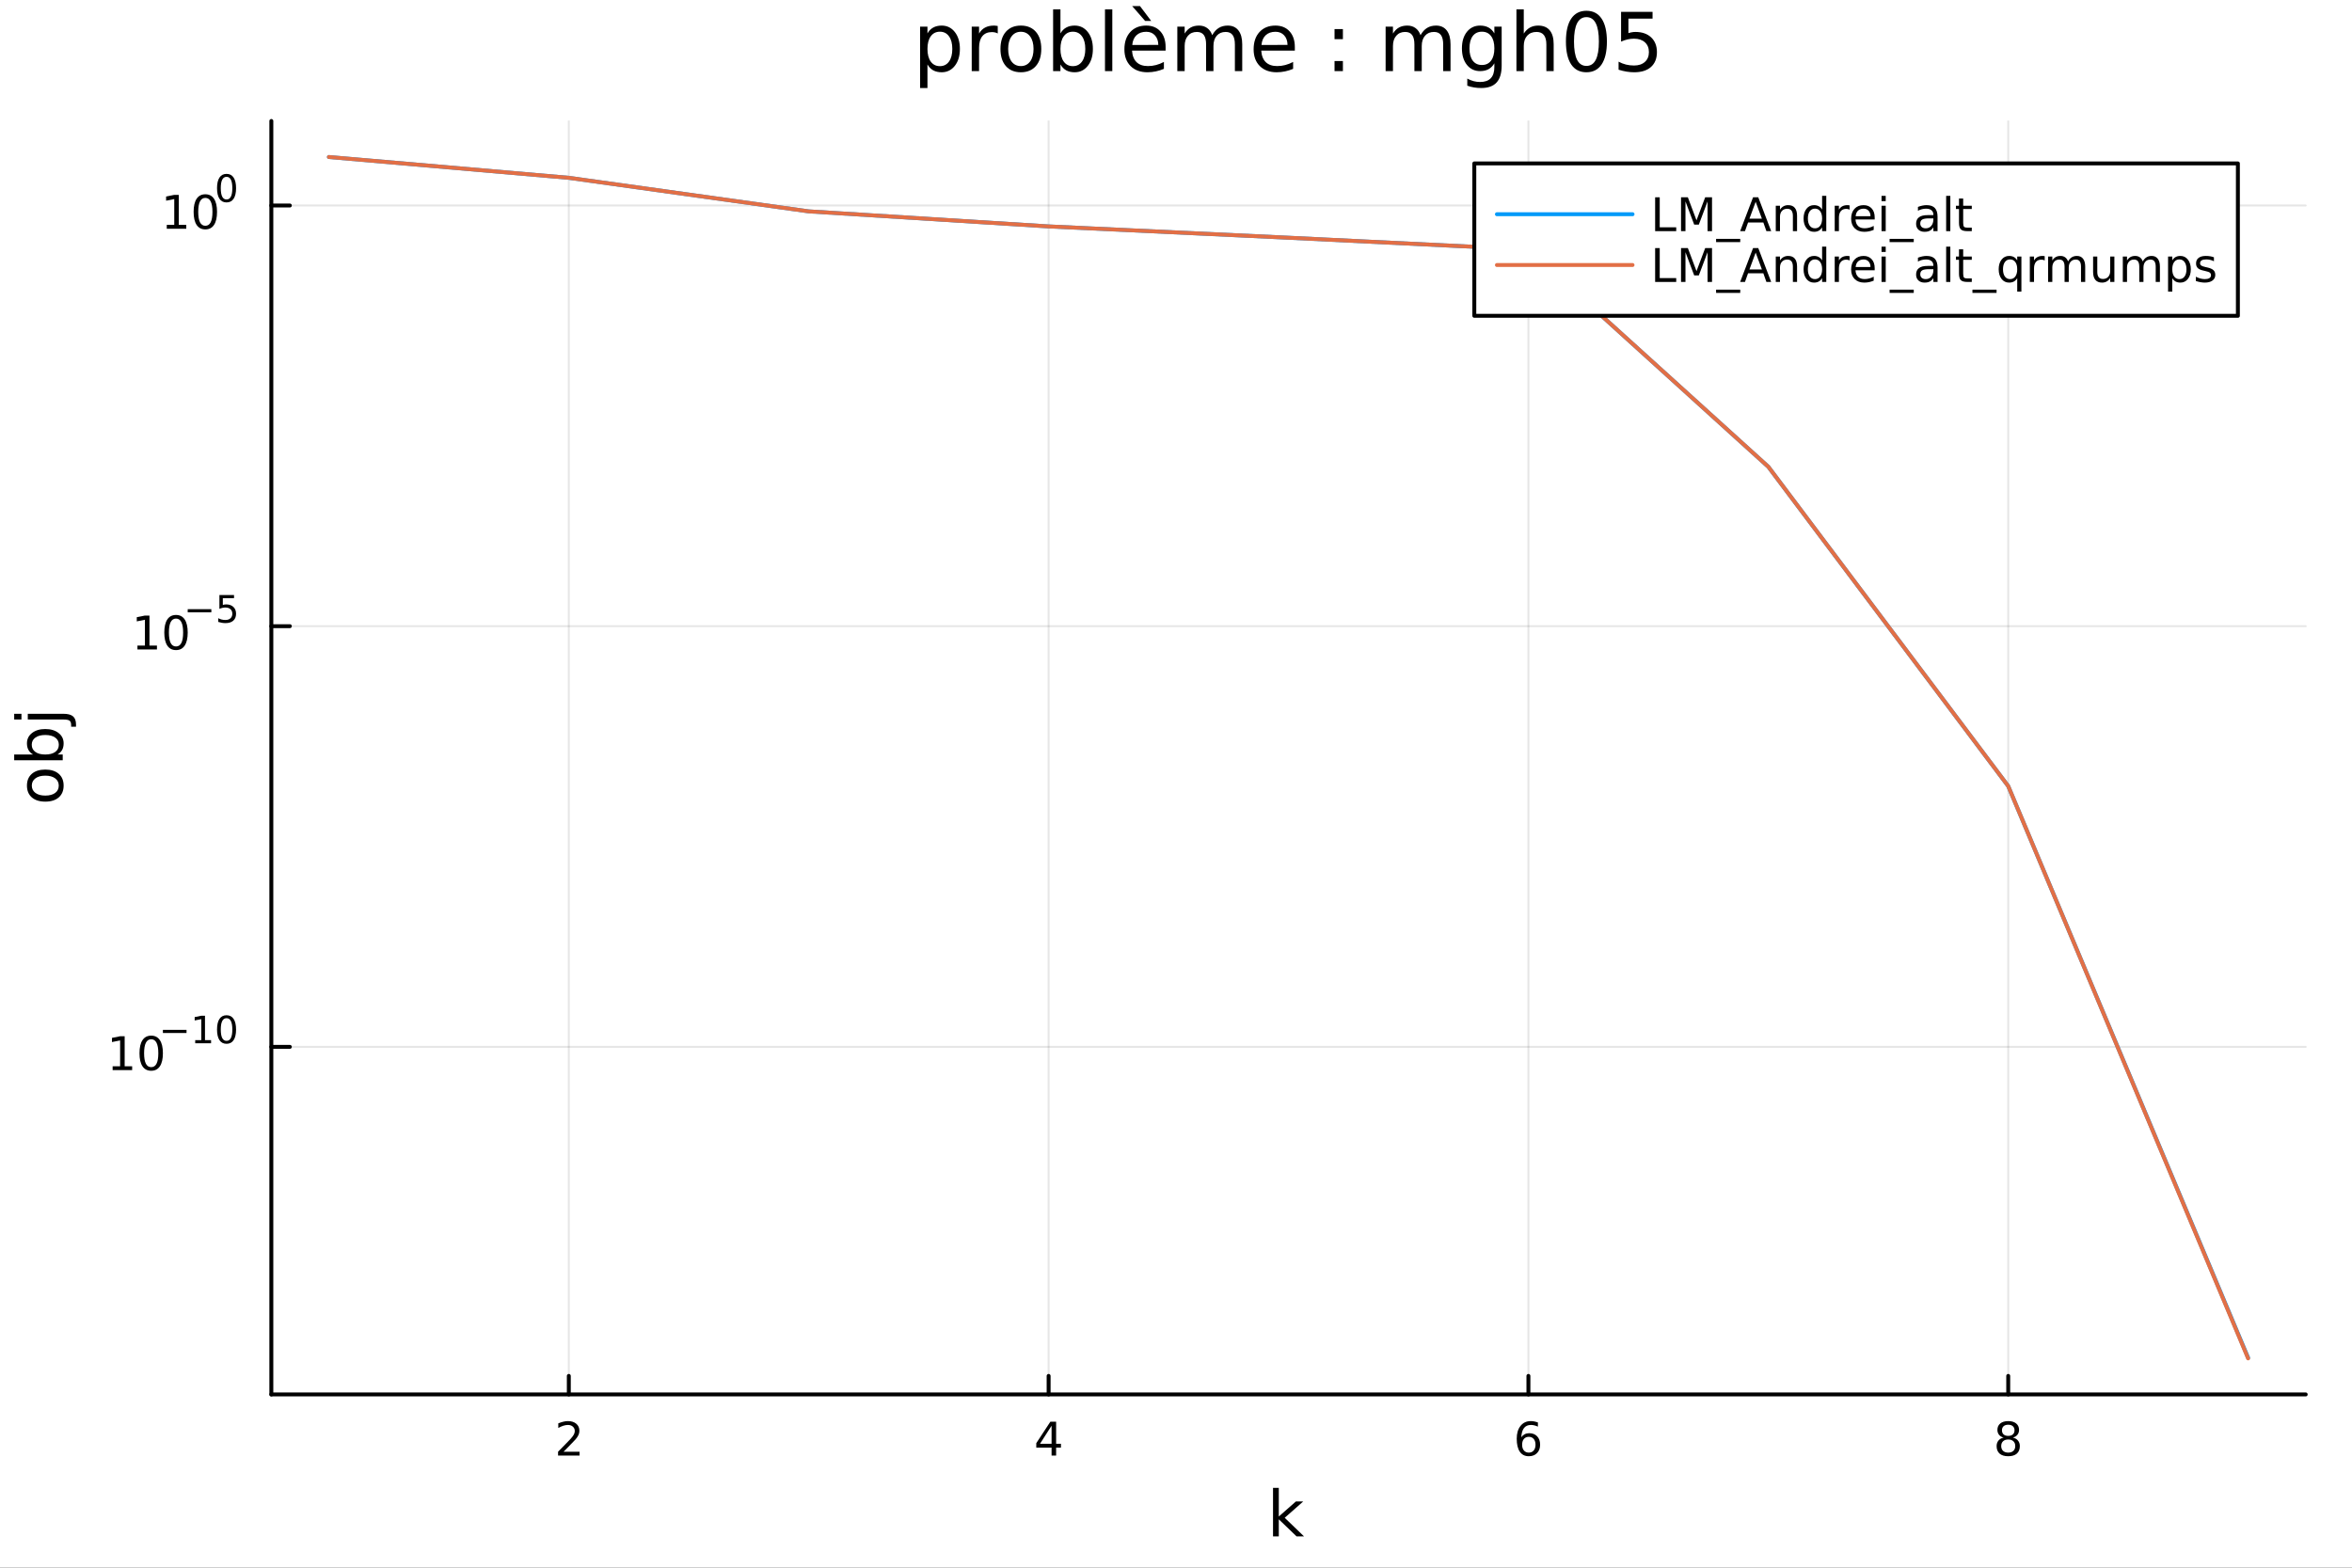 <?xml version="1.0" encoding="utf-8"?>
<svg xmlns="http://www.w3.org/2000/svg" xmlns:xlink="http://www.w3.org/1999/xlink" width="600" height="400" viewBox="0 0 2400 1600">
<rect x="0" y="0" width="2400" height="1600" fill="#333333" stroke="none"/>
<defs>
  <clipPath id="clip810">
    <rect x="0" y="0" width="2400" height="1600"/>
  </clipPath>
</defs>
<path clip-path="url(#clip810)" d="M0 1600 L2400 1600 L2400 0 L0 0  Z" fill="#ffffff" fill-rule="evenodd" fill-opacity="1"/>
<defs>
  <clipPath id="clip811">
    <rect x="480" y="0" width="1681" height="1600"/>
  </clipPath>
</defs>
<path clip-path="url(#clip810)" d="M276.876 1423.18 L2352.76 1423.18 L2352.76 123.472 L276.876 123.472  Z" fill="#ffffff" fill-rule="evenodd" fill-opacity="1"/>
<defs>
  <clipPath id="clip812">
    <rect x="276" y="123" width="2077" height="1301"/>
  </clipPath>
</defs>
<polyline clip-path="url(#clip812)" style="stroke:#000000; stroke-linecap:round; stroke-linejoin:round; stroke-width:2; stroke-opacity:0.1; fill:none" points="580.424,1423.18 580.424,123.472 "/>
<polyline clip-path="url(#clip812)" style="stroke:#000000; stroke-linecap:round; stroke-linejoin:round; stroke-width:2; stroke-opacity:0.1; fill:none" points="1070.02,1423.18 1070.02,123.472 "/>
<polyline clip-path="url(#clip812)" style="stroke:#000000; stroke-linecap:round; stroke-linejoin:round; stroke-width:2; stroke-opacity:0.1; fill:none" points="1559.61,1423.18 1559.61,123.472 "/>
<polyline clip-path="url(#clip812)" style="stroke:#000000; stroke-linecap:round; stroke-linejoin:round; stroke-width:2; stroke-opacity:0.1; fill:none" points="2049.21,1423.18 2049.21,123.472 "/>
<polyline clip-path="url(#clip810)" style="stroke:#000000; stroke-linecap:round; stroke-linejoin:round; stroke-width:4; stroke-opacity:1; fill:none" points="276.876,1423.18 2352.76,1423.18 "/>
<polyline clip-path="url(#clip810)" style="stroke:#000000; stroke-linecap:round; stroke-linejoin:round; stroke-width:4; stroke-opacity:1; fill:none" points="580.424,1423.18 580.424,1404.28 "/>
<polyline clip-path="url(#clip810)" style="stroke:#000000; stroke-linecap:round; stroke-linejoin:round; stroke-width:4; stroke-opacity:1; fill:none" points="1070.02,1423.18 1070.02,1404.28 "/>
<polyline clip-path="url(#clip810)" style="stroke:#000000; stroke-linecap:round; stroke-linejoin:round; stroke-width:4; stroke-opacity:1; fill:none" points="1559.61,1423.18 1559.61,1404.28 "/>
<polyline clip-path="url(#clip810)" style="stroke:#000000; stroke-linecap:round; stroke-linejoin:round; stroke-width:4; stroke-opacity:1; fill:none" points="2049.21,1423.18 2049.21,1404.28 "/>
<path clip-path="url(#clip810)" d="M575.077 1481.64 L591.396 1481.64 L591.396 1485.58 L569.452 1485.58 L569.452 1481.64 Q572.114 1478.89 576.697 1474.26 Q581.304 1469.61 582.484 1468.27 Q584.73 1465.74 585.609 1464.01 Q586.512 1462.25 586.512 1460.56 Q586.512 1457.8 584.568 1456.07 Q582.646 1454.33 579.544 1454.33 Q577.345 1454.33 574.892 1455.09 Q572.461 1455.86 569.683 1457.41 L569.683 1452.69 Q572.507 1451.55 574.961 1450.97 Q577.415 1450.39 579.452 1450.39 Q584.822 1450.39 588.017 1453.08 Q591.211 1455.77 591.211 1460.26 Q591.211 1462.39 590.401 1464.31 Q589.614 1466.2 587.507 1468.8 Q586.929 1469.47 583.827 1472.69 Q580.725 1475.88 575.077 1481.64 Z" fill="#000000" fill-rule="nonzero" fill-opacity="1" /><path clip-path="url(#clip810)" d="M1073.03 1455.09 L1061.22 1473.54 L1073.03 1473.54 L1073.03 1455.09 M1071.8 1451.02 L1077.68 1451.02 L1077.68 1473.54 L1082.61 1473.54 L1082.61 1477.43 L1077.68 1477.43 L1077.68 1485.58 L1073.03 1485.58 L1073.03 1477.43 L1057.43 1477.43 L1057.43 1472.92 L1071.8 1451.02 Z" fill="#000000" fill-rule="nonzero" fill-opacity="1" /><path clip-path="url(#clip810)" d="M1560.02 1466.44 Q1556.87 1466.44 1555.02 1468.59 Q1553.19 1470.74 1553.19 1474.49 Q1553.19 1478.22 1555.02 1480.39 Q1556.87 1482.55 1560.02 1482.55 Q1563.17 1482.55 1564.99 1480.39 Q1566.85 1478.22 1566.85 1474.49 Q1566.85 1470.74 1564.99 1468.59 Q1563.17 1466.44 1560.02 1466.44 M1569.3 1451.78 L1569.3 1456.04 Q1567.54 1455.21 1565.74 1454.77 Q1563.95 1454.33 1562.19 1454.33 Q1557.56 1454.33 1555.11 1457.45 Q1552.68 1460.58 1552.33 1466.9 Q1553.7 1464.89 1555.76 1463.82 Q1557.82 1462.73 1560.3 1462.73 Q1565.5 1462.73 1568.51 1465.9 Q1571.55 1469.05 1571.55 1474.49 Q1571.55 1479.82 1568.4 1483.03 Q1565.25 1486.25 1560.02 1486.25 Q1554.02 1486.25 1550.85 1481.67 Q1547.68 1477.06 1547.68 1468.33 Q1547.68 1460.14 1551.57 1455.28 Q1555.46 1450.39 1562.01 1450.39 Q1563.77 1450.39 1565.55 1450.74 Q1567.36 1451.09 1569.3 1451.78 Z" fill="#000000" fill-rule="nonzero" fill-opacity="1" /><path clip-path="url(#clip810)" d="M2049.21 1469.17 Q2045.87 1469.17 2043.95 1470.95 Q2042.05 1472.73 2042.05 1475.86 Q2042.05 1478.98 2043.95 1480.77 Q2045.87 1482.55 2049.21 1482.55 Q2052.54 1482.55 2054.46 1480.77 Q2056.38 1478.96 2056.38 1475.86 Q2056.38 1472.73 2054.46 1470.95 Q2052.56 1469.17 2049.21 1469.17 M2044.53 1467.18 Q2041.52 1466.44 2039.83 1464.38 Q2038.17 1462.32 2038.17 1459.35 Q2038.17 1455.21 2041.11 1452.8 Q2044.07 1450.39 2049.21 1450.39 Q2054.37 1450.39 2057.31 1452.8 Q2060.25 1455.21 2060.25 1459.35 Q2060.25 1462.32 2058.56 1464.38 Q2056.89 1466.44 2053.91 1467.18 Q2057.29 1467.96 2059.16 1470.26 Q2061.06 1472.55 2061.06 1475.86 Q2061.06 1480.88 2057.98 1483.57 Q2054.92 1486.25 2049.21 1486.25 Q2043.49 1486.25 2040.41 1483.57 Q2037.36 1480.88 2037.36 1475.86 Q2037.36 1472.55 2039.25 1470.26 Q2041.15 1467.96 2044.53 1467.18 M2042.82 1459.79 Q2042.82 1462.48 2044.49 1463.98 Q2046.17 1465.49 2049.21 1465.49 Q2052.22 1465.49 2053.91 1463.98 Q2055.62 1462.48 2055.62 1459.79 Q2055.62 1457.11 2053.91 1455.6 Q2052.22 1454.1 2049.21 1454.1 Q2046.17 1454.1 2044.49 1455.6 Q2042.82 1457.11 2042.82 1459.79 Z" fill="#000000" fill-rule="nonzero" fill-opacity="1" /><path clip-path="url(#clip810)" d="M1299 1518.52 L1304.89 1518.52 L1304.89 1547.77 L1322.36 1532.4 L1329.84 1532.4 L1310.93 1549.07 L1330.63 1568.04 L1323 1568.04 L1304.89 1550.63 L1304.89 1568.04 L1299 1568.04 L1299 1518.52 Z" fill="#000000" fill-rule="nonzero" fill-opacity="1" /><polyline clip-path="url(#clip812)" style="stroke:#000000; stroke-linecap:round; stroke-linejoin:round; stroke-width:2; stroke-opacity:0.1; fill:none" points="276.876,1068.44 2352.76,1068.44 "/>
<polyline clip-path="url(#clip812)" style="stroke:#000000; stroke-linecap:round; stroke-linejoin:round; stroke-width:2; stroke-opacity:0.1; fill:none" points="276.876,639.089 2352.76,639.089 "/>
<polyline clip-path="url(#clip812)" style="stroke:#000000; stroke-linecap:round; stroke-linejoin:round; stroke-width:2; stroke-opacity:0.1; fill:none" points="276.876,209.734 2352.76,209.734 "/>
<polyline clip-path="url(#clip810)" style="stroke:#000000; stroke-linecap:round; stroke-linejoin:round; stroke-width:4; stroke-opacity:1; fill:none" points="276.876,1423.18 276.876,123.472 "/>
<polyline clip-path="url(#clip810)" style="stroke:#000000; stroke-linecap:round; stroke-linejoin:round; stroke-width:4; stroke-opacity:1; fill:none" points="276.876,1068.44 295.773,1068.44 "/>
<polyline clip-path="url(#clip810)" style="stroke:#000000; stroke-linecap:round; stroke-linejoin:round; stroke-width:4; stroke-opacity:1; fill:none" points="276.876,639.089 295.773,639.089 "/>
<polyline clip-path="url(#clip810)" style="stroke:#000000; stroke-linecap:round; stroke-linejoin:round; stroke-width:4; stroke-opacity:1; fill:none" points="276.876,209.734 295.773,209.734 "/>
<path clip-path="url(#clip810)" d="M114.931 1088.24 L122.57 1088.24 L122.57 1061.87 L114.26 1063.54 L114.26 1059.28 L122.524 1057.61 L127.2 1057.61 L127.2 1088.24 L134.839 1088.24 L134.839 1092.17 L114.931 1092.17 L114.931 1088.24 Z" fill="#000000" fill-rule="nonzero" fill-opacity="1" /><path clip-path="url(#clip810)" d="M154.283 1060.69 Q150.672 1060.69 148.843 1064.26 Q147.038 1067.8 147.038 1074.93 Q147.038 1082.03 148.843 1085.6 Q150.672 1089.14 154.283 1089.14 Q157.917 1089.14 159.723 1085.6 Q161.552 1082.03 161.552 1074.93 Q161.552 1067.8 159.723 1064.26 Q157.917 1060.69 154.283 1060.69 M154.283 1056.99 Q160.093 1056.99 163.149 1061.59 Q166.227 1066.18 166.227 1074.93 Q166.227 1083.65 163.149 1088.26 Q160.093 1092.84 154.283 1092.84 Q148.473 1092.84 145.394 1088.26 Q142.339 1083.65 142.339 1074.93 Q142.339 1066.18 145.394 1061.59 Q148.473 1056.99 154.283 1056.99 Z" fill="#000000" fill-rule="nonzero" fill-opacity="1" /><path clip-path="url(#clip810)" d="M166.227 1051.09 L190.339 1051.09 L190.339 1054.29 L166.227 1054.29 L166.227 1051.09 Z" fill="#000000" fill-rule="nonzero" fill-opacity="1" /><path clip-path="url(#clip810)" d="M199.197 1061.56 L205.404 1061.56 L205.404 1040.14 L198.652 1041.5 L198.652 1038.04 L205.366 1036.68 L209.166 1036.68 L209.166 1061.56 L215.372 1061.56 L215.372 1064.76 L199.197 1064.76 L199.197 1061.56 Z" fill="#000000" fill-rule="nonzero" fill-opacity="1" /><path clip-path="url(#clip810)" d="M231.171 1039.18 Q228.237 1039.18 226.751 1042.08 Q225.284 1044.96 225.284 1050.75 Q225.284 1056.52 226.751 1059.42 Q228.237 1062.3 231.171 1062.3 Q234.124 1062.3 235.591 1059.42 Q237.076 1056.52 237.076 1050.75 Q237.076 1044.96 235.591 1042.08 Q234.124 1039.18 231.171 1039.18 M231.171 1036.17 Q235.891 1036.17 238.374 1039.92 Q240.876 1043.64 240.876 1050.75 Q240.876 1057.84 238.374 1061.58 Q235.891 1065.31 231.171 1065.31 Q226.45 1065.31 223.949 1061.58 Q221.466 1057.84 221.466 1050.75 Q221.466 1043.64 223.949 1039.92 Q226.45 1036.17 231.171 1036.17 Z" fill="#000000" fill-rule="nonzero" fill-opacity="1" /><path clip-path="url(#clip810)" d="M140.247 658.882 L147.886 658.882 L147.886 632.516 L139.575 634.183 L139.575 629.924 L147.839 628.257 L152.515 628.257 L152.515 658.882 L160.154 658.882 L160.154 662.817 L140.247 662.817 L140.247 658.882 Z" fill="#000000" fill-rule="nonzero" fill-opacity="1" /><path clip-path="url(#clip810)" d="M179.598 631.336 Q175.987 631.336 174.159 634.9 Q172.353 638.442 172.353 645.572 Q172.353 652.678 174.159 656.243 Q175.987 659.784 179.598 659.784 Q183.233 659.784 185.038 656.243 Q186.867 652.678 186.867 645.572 Q186.867 638.442 185.038 634.9 Q183.233 631.336 179.598 631.336 M179.598 627.632 Q185.409 627.632 188.464 632.238 Q191.543 636.822 191.543 645.572 Q191.543 654.298 188.464 658.905 Q185.409 663.488 179.598 663.488 Q173.788 663.488 170.71 658.905 Q167.654 654.298 167.654 645.572 Q167.654 636.822 170.71 632.238 Q173.788 627.632 179.598 627.632 Z" fill="#000000" fill-rule="nonzero" fill-opacity="1" /><path clip-path="url(#clip810)" d="M191.543 621.733 L215.654 621.733 L215.654 624.931 L191.543 624.931 L191.543 621.733 Z" fill="#000000" fill-rule="nonzero" fill-opacity="1" /><path clip-path="url(#clip810)" d="M223.892 607.326 L238.807 607.326 L238.807 610.524 L227.372 610.524 L227.372 617.407 Q228.199 617.125 229.027 616.994 Q229.854 616.843 230.682 616.843 Q235.384 616.843 238.13 619.42 Q240.876 621.997 240.876 626.398 Q240.876 630.93 238.054 633.45 Q235.233 635.952 230.099 635.952 Q228.331 635.952 226.488 635.651 Q224.663 635.35 222.707 634.748 L222.707 630.93 Q224.4 631.852 226.205 632.303 Q228.011 632.755 230.023 632.755 Q233.277 632.755 235.177 631.043 Q237.076 629.332 237.076 626.398 Q237.076 623.464 235.177 621.752 Q233.277 620.041 230.023 620.041 Q228.5 620.041 226.977 620.379 Q225.472 620.718 223.892 621.432 L223.892 607.326 Z" fill="#000000" fill-rule="nonzero" fill-opacity="1" /><path clip-path="url(#clip810)" d="M170.17 229.527 L177.809 229.527 L177.809 203.161 L169.499 204.828 L169.499 200.569 L177.762 198.902 L182.438 198.902 L182.438 229.527 L190.077 229.527 L190.077 233.462 L170.17 233.462 L170.17 229.527 Z" fill="#000000" fill-rule="nonzero" fill-opacity="1" /><path clip-path="url(#clip810)" d="M209.522 201.981 Q205.91 201.981 204.082 205.546 Q202.276 209.087 202.276 216.217 Q202.276 223.323 204.082 226.888 Q205.91 230.43 209.522 230.43 Q213.156 230.43 214.961 226.888 Q216.79 223.323 216.79 216.217 Q216.79 209.087 214.961 205.546 Q213.156 201.981 209.522 201.981 M209.522 198.277 Q215.332 198.277 218.387 202.884 Q221.466 207.467 221.466 216.217 Q221.466 224.944 218.387 229.55 Q215.332 234.133 209.522 234.133 Q203.711 234.133 200.633 229.55 Q197.577 224.944 197.577 216.217 Q197.577 207.467 200.633 202.884 Q203.711 198.277 209.522 198.277 Z" fill="#000000" fill-rule="nonzero" fill-opacity="1" /><path clip-path="url(#clip810)" d="M231.171 180.473 Q228.237 180.473 226.751 183.369 Q225.284 186.247 225.284 192.04 Q225.284 197.814 226.751 200.71 Q228.237 203.588 231.171 203.588 Q234.124 203.588 235.591 200.71 Q237.076 197.814 237.076 192.04 Q237.076 186.247 235.591 183.369 Q234.124 180.473 231.171 180.473 M231.171 177.464 Q235.891 177.464 238.374 181.207 Q240.876 184.931 240.876 192.04 Q240.876 199.13 238.374 202.873 Q235.891 206.597 231.171 206.597 Q226.45 206.597 223.949 202.873 Q221.466 199.13 221.466 192.04 Q221.466 184.931 223.949 181.207 Q226.45 177.464 231.171 177.464 Z" fill="#000000" fill-rule="nonzero" fill-opacity="1" /><path clip-path="url(#clip810)" d="M32.462 801.797 Q32.462 806.507 36.154 809.244 Q39.815 811.982 46.212 811.982 Q52.609 811.982 56.302 809.276 Q59.962 806.539 59.962 801.797 Q59.962 797.118 56.27 794.381 Q52.578 791.643 46.212 791.643 Q39.878 791.643 36.186 794.381 Q32.462 797.118 32.462 801.797 M27.497 801.797 Q27.497 794.158 32.462 789.797 Q37.427 785.437 46.212 785.437 Q54.965 785.437 59.962 789.797 Q64.927 794.158 64.927 801.797 Q64.927 809.467 59.962 813.828 Q54.965 818.156 46.212 818.156 Q37.427 818.156 32.462 813.828 Q27.497 809.467 27.497 801.797 Z" fill="#000000" fill-rule="nonzero" fill-opacity="1" /><path clip-path="url(#clip810)" d="M46.212 750.139 Q39.751 750.139 36.09 752.812 Q32.398 755.454 32.398 760.101 Q32.398 764.748 36.09 767.422 Q39.751 770.064 46.212 770.064 Q52.673 770.064 56.365 767.422 Q60.026 764.748 60.026 760.101 Q60.026 755.454 56.365 752.812 Q52.673 750.139 46.212 750.139 M33.767 770.064 Q30.584 768.218 29.056 765.417 Q27.497 762.584 27.497 758.669 Q27.497 752.176 32.653 748.134 Q37.809 744.06 46.212 744.06 Q54.615 744.06 59.771 748.134 Q64.927 752.176 64.927 758.669 Q64.927 762.584 63.399 765.417 Q61.84 768.218 58.657 770.064 L64.004 770.064 L64.004 775.952 L14.479 775.952 L14.479 770.064 L33.767 770.064 Z" fill="#000000" fill-rule="nonzero" fill-opacity="1" /><path clip-path="url(#clip810)" d="M28.356 734.352 L28.356 728.495 L64.641 728.495 Q71.452 728.495 74.508 731.105 Q77.563 733.684 77.563 739.445 L77.563 741.673 L72.598 741.673 L72.598 740.113 Q72.598 736.771 71.038 735.561 Q69.51 734.352 64.641 734.352 L28.356 734.352 M14.479 734.352 L14.479 728.495 L21.895 728.495 L21.895 734.352 L14.479 734.352 Z" fill="#000000" fill-rule="nonzero" fill-opacity="1" /><path clip-path="url(#clip810)" d="M946.386 65.77 L946.386 89.833 L938.892 89.833 L938.892 27.206 L946.386 27.206 L946.386 34.092 Q948.735 30.041 952.3 28.097 Q955.906 26.112 960.888 26.112 Q969.152 26.112 974.297 32.675 Q979.482 39.237 979.482 49.931 Q979.482 60.626 974.297 67.188 Q969.152 73.751 960.888 73.751 Q955.906 73.751 952.3 71.806 Q948.735 69.821 946.386 65.77 M971.745 49.931 Q971.745 41.708 968.342 37.05 Q964.98 32.35 959.065 32.35 Q953.151 32.35 949.748 37.05 Q946.386 41.708 946.386 49.931 Q946.386 58.155 949.748 62.854 Q953.151 67.512 959.065 67.512 Q964.98 67.512 968.342 62.854 Q971.745 58.155 971.745 49.931 Z" fill="#000000" fill-rule="nonzero" fill-opacity="1" /><path clip-path="url(#clip810)" d="M1018.13 34.173 Q1016.87 33.444 1015.37 33.12 Q1013.91 32.756 1012.13 32.756 Q1005.81 32.756 1002.41 36.888 Q999.048 40.979 999.048 48.676 L999.048 72.576 L991.554 72.576 L991.554 27.206 L999.048 27.206 L999.048 34.254 Q1001.4 30.122 1005.16 28.138 Q1008.93 26.112 1014.32 26.112 Q1015.09 26.112 1016.02 26.234 Q1016.95 26.315 1018.09 26.517 L1018.13 34.173 Z" fill="#000000" fill-rule="nonzero" fill-opacity="1" /><path clip-path="url(#clip810)" d="M1041.7 32.431 Q1035.71 32.431 1032.22 37.131 Q1028.74 41.789 1028.74 49.931 Q1028.74 58.074 1032.18 62.773 Q1035.67 67.431 1041.7 67.431 Q1047.66 67.431 1051.14 62.732 Q1054.63 58.033 1054.63 49.931 Q1054.63 41.87 1051.14 37.171 Q1047.66 32.431 1041.7 32.431 M1041.7 26.112 Q1051.43 26.112 1056.98 32.431 Q1062.53 38.751 1062.53 49.931 Q1062.53 61.071 1056.98 67.431 Q1051.43 73.751 1041.7 73.751 Q1031.94 73.751 1026.39 67.431 Q1020.88 61.071 1020.88 49.931 Q1020.88 38.751 1026.39 32.431 Q1031.94 26.112 1041.7 26.112 Z" fill="#000000" fill-rule="nonzero" fill-opacity="1" /><path clip-path="url(#clip810)" d="M1107.45 49.931 Q1107.45 41.708 1104.05 37.05 Q1100.68 32.35 1094.77 32.35 Q1088.86 32.35 1085.45 37.05 Q1082.09 41.708 1082.09 49.931 Q1082.09 58.155 1085.45 62.854 Q1088.86 67.512 1094.77 67.512 Q1100.68 67.512 1104.05 62.854 Q1107.45 58.155 1107.45 49.931 M1082.09 34.092 Q1084.44 30.041 1088.01 28.097 Q1091.61 26.112 1096.59 26.112 Q1104.86 26.112 1110 32.675 Q1115.19 39.237 1115.19 49.931 Q1115.19 60.626 1110 67.188 Q1104.86 73.751 1096.59 73.751 Q1091.61 73.751 1088.01 71.806 Q1084.44 69.821 1082.09 65.77 L1082.09 72.576 L1074.6 72.576 L1074.6 9.544 L1082.09 9.544 L1082.09 34.092 Z" fill="#000000" fill-rule="nonzero" fill-opacity="1" /><path clip-path="url(#clip810)" d="M1127.54 9.544 L1135 9.544 L1135 72.576 L1127.54 72.576 L1127.54 9.544 Z" fill="#000000" fill-rule="nonzero" fill-opacity="1" /><path clip-path="url(#clip810)" d="M1189.4 48.028 L1189.4 51.673 L1155.13 51.673 Q1155.62 59.37 1159.75 63.421 Q1163.92 67.431 1171.33 67.431 Q1175.63 67.431 1179.64 66.378 Q1183.69 65.325 1187.66 63.218 L1187.66 70.267 Q1183.65 71.968 1179.43 72.86 Q1175.22 73.751 1170.89 73.751 Q1160.03 73.751 1153.67 67.431 Q1147.35 61.112 1147.35 50.337 Q1147.35 39.197 1153.35 32.675 Q1159.38 26.112 1169.59 26.112 Q1178.75 26.112 1184.05 32.026 Q1189.4 37.9 1189.4 48.028 M1181.95 45.84 Q1181.87 39.723 1178.5 36.077 Q1175.18 32.431 1169.67 32.431 Q1163.43 32.431 1159.67 35.956 Q1155.94 39.48 1155.37 45.88 L1181.95 45.84 M1163.27 6.222 L1174.69 21.373 L1168.5 21.373 L1155.29 6.222 L1163.27 6.222 Z" fill="#000000" fill-rule="nonzero" fill-opacity="1" /><path clip-path="url(#clip810)" d="M1236.96 35.915 Q1239.75 30.892 1243.64 28.502 Q1247.53 26.112 1252.8 26.112 Q1259.89 26.112 1263.73 31.095 Q1267.58 36.037 1267.58 45.192 L1267.58 72.576 L1260.09 72.576 L1260.09 45.435 Q1260.09 38.913 1257.78 35.753 Q1255.47 32.594 1250.73 32.594 Q1244.94 32.594 1241.58 36.442 Q1238.21 40.29 1238.21 46.934 L1238.21 72.576 L1230.72 72.576 L1230.72 45.435 Q1230.72 38.873 1228.41 35.753 Q1226.1 32.594 1221.28 32.594 Q1215.57 32.594 1212.21 36.482 Q1208.84 40.331 1208.84 46.934 L1208.84 72.576 L1201.35 72.576 L1201.35 27.206 L1208.84 27.206 L1208.84 34.254 Q1211.4 30.082 1214.96 28.097 Q1218.53 26.112 1223.43 26.112 Q1228.37 26.112 1231.81 28.624 Q1235.3 31.135 1236.96 35.915 Z" fill="#000000" fill-rule="nonzero" fill-opacity="1" /><path clip-path="url(#clip810)" d="M1321.26 48.028 L1321.26 51.673 L1286.99 51.673 Q1287.47 59.37 1291.6 63.421 Q1295.78 67.431 1303.19 67.431 Q1307.48 67.431 1311.49 66.378 Q1315.54 65.325 1319.51 63.218 L1319.51 70.267 Q1315.5 71.968 1311.29 72.86 Q1307.08 73.751 1302.74 73.751 Q1291.89 73.751 1285.53 67.431 Q1279.21 61.112 1279.21 50.337 Q1279.21 39.197 1285.2 32.675 Q1291.24 26.112 1301.45 26.112 Q1310.6 26.112 1315.91 32.026 Q1321.26 37.9 1321.26 48.028 M1313.8 45.84 Q1313.72 39.723 1310.36 36.077 Q1307.04 32.431 1301.53 32.431 Q1295.29 32.431 1291.52 35.956 Q1287.8 39.48 1287.23 45.88 L1313.8 45.84 Z" fill="#000000" fill-rule="nonzero" fill-opacity="1" /><path clip-path="url(#clip810)" d="M1361.77 62.287 L1370.31 62.287 L1370.31 72.576 L1361.77 72.576 L1361.77 62.287 M1361.77 29.677 L1370.31 29.677 L1370.31 39.966 L1361.77 39.966 L1361.77 29.677 Z" fill="#000000" fill-rule="nonzero" fill-opacity="1" /><path clip-path="url(#clip810)" d="M1449.51 35.915 Q1452.3 30.892 1456.19 28.502 Q1460.08 26.112 1465.35 26.112 Q1472.44 26.112 1476.28 31.095 Q1480.13 36.037 1480.13 45.192 L1480.13 72.576 L1472.64 72.576 L1472.64 45.435 Q1472.64 38.913 1470.33 35.753 Q1468.02 32.594 1463.28 32.594 Q1457.49 32.594 1454.13 36.442 Q1450.76 40.29 1450.76 46.934 L1450.76 72.576 L1443.27 72.576 L1443.27 45.435 Q1443.27 38.873 1440.96 35.753 Q1438.65 32.594 1433.83 32.594 Q1428.12 32.594 1424.76 36.482 Q1421.39 40.331 1421.39 46.934 L1421.39 72.576 L1413.9 72.576 L1413.9 27.206 L1421.39 27.206 L1421.39 34.254 Q1423.95 30.082 1427.51 28.097 Q1431.08 26.112 1435.98 26.112 Q1440.92 26.112 1444.36 28.624 Q1447.85 31.135 1449.51 35.915 Z" fill="#000000" fill-rule="nonzero" fill-opacity="1" /><path clip-path="url(#clip810)" d="M1524.86 49.364 Q1524.86 41.263 1521.49 36.806 Q1518.17 32.35 1512.14 32.35 Q1506.14 32.35 1502.78 36.806 Q1499.46 41.263 1499.46 49.364 Q1499.46 57.426 1502.78 61.882 Q1506.14 66.338 1512.14 66.338 Q1518.17 66.338 1521.49 61.882 Q1524.86 57.426 1524.86 49.364 M1532.31 66.945 Q1532.31 78.531 1527.16 84.162 Q1522.02 89.833 1511.41 89.833 Q1507.48 89.833 1503.99 89.225 Q1500.51 88.658 1497.23 87.443 L1497.23 80.192 Q1500.51 81.974 1503.71 82.825 Q1506.91 83.675 1510.23 83.675 Q1517.56 83.675 1521.21 79.827 Q1524.86 76.019 1524.86 68.282 L1524.86 64.596 Q1522.55 68.606 1518.94 70.591 Q1515.34 72.576 1510.31 72.576 Q1501.97 72.576 1496.86 66.216 Q1491.76 59.856 1491.76 49.364 Q1491.76 38.832 1496.86 32.472 Q1501.97 26.112 1510.31 26.112 Q1515.34 26.112 1518.94 28.097 Q1522.55 30.082 1524.86 34.092 L1524.86 27.206 L1532.31 27.206 L1532.31 66.945 Z" fill="#000000" fill-rule="nonzero" fill-opacity="1" /><path clip-path="url(#clip810)" d="M1585.38 45.192 L1585.38 72.576 L1577.92 72.576 L1577.92 45.435 Q1577.92 38.994 1575.41 35.794 Q1572.9 32.594 1567.88 32.594 Q1561.84 32.594 1558.36 36.442 Q1554.87 40.29 1554.87 46.934 L1554.87 72.576 L1547.38 72.576 L1547.38 9.544 L1554.87 9.544 L1554.87 34.254 Q1557.55 30.163 1561.15 28.138 Q1564.8 26.112 1569.54 26.112 Q1577.35 26.112 1581.37 30.973 Q1585.38 35.794 1585.38 45.192 Z" fill="#000000" fill-rule="nonzero" fill-opacity="1" /><path clip-path="url(#clip810)" d="M1618.8 17.484 Q1612.48 17.484 1609.28 23.722 Q1606.12 29.92 1606.12 42.397 Q1606.12 54.833 1609.28 61.071 Q1612.48 67.269 1618.8 67.269 Q1625.16 67.269 1628.32 61.071 Q1631.52 54.833 1631.52 42.397 Q1631.52 29.92 1628.32 23.722 Q1625.16 17.484 1618.8 17.484 M1618.8 11.002 Q1628.96 11.002 1634.31 19.064 Q1639.7 27.084 1639.7 42.397 Q1639.7 57.669 1634.31 65.73 Q1628.96 73.751 1618.8 73.751 Q1608.63 73.751 1603.24 65.73 Q1597.89 57.669 1597.89 42.397 Q1597.89 27.084 1603.24 19.064 Q1608.63 11.002 1618.8 11.002 Z" fill="#000000" fill-rule="nonzero" fill-opacity="1" /><path clip-path="url(#clip810)" d="M1654.16 12.096 L1686.28 12.096 L1686.28 18.983 L1661.65 18.983 L1661.65 33.809 Q1663.44 33.201 1665.22 32.918 Q1667 32.594 1668.78 32.594 Q1678.91 32.594 1684.83 38.143 Q1690.74 43.693 1690.74 53.172 Q1690.74 62.935 1684.66 68.363 Q1678.59 73.751 1667.53 73.751 Q1663.72 73.751 1659.75 73.103 Q1655.82 72.454 1651.61 71.158 L1651.61 62.935 Q1655.25 64.92 1659.14 65.892 Q1663.03 66.864 1667.37 66.864 Q1674.37 66.864 1678.47 63.178 Q1682.56 59.492 1682.56 53.172 Q1682.56 46.853 1678.47 43.166 Q1674.37 39.48 1667.37 39.48 Q1664.08 39.48 1660.8 40.209 Q1657.56 40.938 1654.16 42.478 L1654.16 12.096 Z" fill="#000000" fill-rule="nonzero" fill-opacity="1" /><polyline clip-path="url(#clip812)" style="stroke:#009af9; stroke-linecap:round; stroke-linejoin:round; stroke-width:4; stroke-opacity:1; fill:none" points="335.627,160.256 580.424,181.486 825.221,215.722 1070.02,231.087 1314.82,242.627 1559.61,254.617 1804.41,476.401 2049.21,802.326 2294,1385.7 "/>
<polyline clip-path="url(#clip812)" style="stroke:#e26f46; stroke-linecap:round; stroke-linejoin:round; stroke-width:4; stroke-opacity:1; fill:none" points="335.627,160.256 580.424,181.486 825.221,215.722 1070.02,231.087 1314.82,242.627 1559.61,254.617 1804.41,476.401 2049.21,802.326 2294,1386.4 "/>
<path clip-path="url(#clip810)" d="M1504.4 322.316 L2283.56 322.316 L2283.56 166.796 L1504.4 166.796  Z" fill="#ffffff" fill-rule="evenodd" fill-opacity="1"/>
<polyline clip-path="url(#clip810)" style="stroke:#000000; stroke-linecap:round; stroke-linejoin:round; stroke-width:4; stroke-opacity:1; fill:none" points="1504.4,322.316 2283.56,322.316 2283.56,166.796 1504.4,166.796 1504.4,322.316 "/>
<polyline clip-path="url(#clip810)" style="stroke:#009af9; stroke-linecap:round; stroke-linejoin:round; stroke-width:4; stroke-opacity:1; fill:none" points="1527.47,218.636 1665.86,218.636 "/>
<path clip-path="url(#clip810)" d="M1688.92 201.356 L1693.6 201.356 L1693.6 231.981 L1710.43 231.981 L1710.43 235.916 L1688.92 235.916 L1688.92 201.356 Z" fill="#000000" fill-rule="nonzero" fill-opacity="1" /><path clip-path="url(#clip810)" d="M1715.34 201.356 L1722.3 201.356 L1731.12 224.874 L1739.99 201.356 L1746.96 201.356 L1746.96 235.916 L1742.4 235.916 L1742.4 205.569 L1733.48 229.272 L1728.78 229.272 L1719.87 205.569 L1719.87 235.916 L1715.34 235.916 L1715.34 201.356 Z" fill="#000000" fill-rule="nonzero" fill-opacity="1" /><path clip-path="url(#clip810)" d="M1775.75 243.786 L1775.75 247.096 L1751.12 247.096 L1751.12 243.786 L1775.75 243.786 Z" fill="#000000" fill-rule="nonzero" fill-opacity="1" /><path clip-path="url(#clip810)" d="M1791.49 205.962 L1785.15 223.161 L1797.86 223.161 L1791.49 205.962 M1788.85 201.356 L1794.15 201.356 L1807.33 235.916 L1802.46 235.916 L1799.32 227.05 L1783.74 227.05 L1780.59 235.916 L1775.66 235.916 L1788.85 201.356 Z" fill="#000000" fill-rule="nonzero" fill-opacity="1" /><path clip-path="url(#clip810)" d="M1833.74 220.268 L1833.74 235.916 L1829.48 235.916 L1829.48 220.407 Q1829.48 216.726 1828.04 214.897 Q1826.61 213.069 1823.74 213.069 Q1820.29 213.069 1818.3 215.268 Q1816.31 217.467 1816.31 221.263 L1816.31 235.916 L1812.02 235.916 L1812.02 209.99 L1816.31 209.99 L1816.31 214.018 Q1817.83 211.68 1819.9 210.522 Q1821.98 209.365 1824.69 209.365 Q1829.15 209.365 1831.45 212.143 Q1833.74 214.897 1833.74 220.268 Z" fill="#000000" fill-rule="nonzero" fill-opacity="1" /><path clip-path="url(#clip810)" d="M1859.29 213.925 L1859.29 199.897 L1863.55 199.897 L1863.55 235.916 L1859.29 235.916 L1859.29 232.027 Q1857.95 234.342 1855.89 235.476 Q1853.85 236.587 1850.98 236.587 Q1846.28 236.587 1843.32 232.837 Q1840.38 229.087 1840.38 222.976 Q1840.38 216.865 1843.32 213.115 Q1846.28 209.365 1850.98 209.365 Q1853.85 209.365 1855.89 210.499 Q1857.95 211.61 1859.29 213.925 M1844.78 222.976 Q1844.78 227.675 1846.7 230.36 Q1848.64 233.022 1852.02 233.022 Q1855.4 233.022 1857.35 230.36 Q1859.29 227.675 1859.29 222.976 Q1859.29 218.277 1857.35 215.615 Q1855.4 212.93 1852.02 212.93 Q1848.64 212.93 1846.7 215.615 Q1844.78 218.277 1844.78 222.976 Z" fill="#000000" fill-rule="nonzero" fill-opacity="1" /><path clip-path="url(#clip810)" d="M1887.35 213.971 Q1886.63 213.555 1885.77 213.37 Q1884.94 213.161 1883.92 213.161 Q1880.31 213.161 1878.37 215.522 Q1876.45 217.86 1876.45 222.258 L1876.45 235.916 L1872.16 235.916 L1872.16 209.99 L1876.45 209.99 L1876.45 214.018 Q1877.79 211.657 1879.94 210.522 Q1882.09 209.365 1885.17 209.365 Q1885.61 209.365 1886.14 209.434 Q1886.68 209.481 1887.33 209.596 L1887.35 213.971 Z" fill="#000000" fill-rule="nonzero" fill-opacity="1" /><path clip-path="url(#clip810)" d="M1912.95 221.888 L1912.95 223.971 L1893.37 223.971 Q1893.64 228.369 1896.01 230.684 Q1898.39 232.976 1902.63 232.976 Q1905.08 232.976 1907.37 232.374 Q1909.69 231.772 1911.95 230.569 L1911.95 234.596 Q1909.66 235.568 1907.26 236.078 Q1904.85 236.587 1902.37 236.587 Q1896.17 236.587 1892.53 232.976 Q1888.92 229.365 1888.92 223.207 Q1888.92 216.842 1892.35 213.115 Q1895.8 209.365 1901.63 209.365 Q1906.86 209.365 1909.89 212.745 Q1912.95 216.101 1912.95 221.888 M1908.69 220.638 Q1908.64 217.143 1906.72 215.059 Q1904.83 212.976 1901.68 212.976 Q1898.11 212.976 1895.96 214.99 Q1893.83 217.004 1893.51 220.661 L1908.69 220.638 Z" fill="#000000" fill-rule="nonzero" fill-opacity="1" /><path clip-path="url(#clip810)" d="M1919.94 209.99 L1924.2 209.99 L1924.2 235.916 L1919.94 235.916 L1919.94 209.99 M1919.94 199.897 L1924.2 199.897 L1924.2 205.291 L1919.94 205.291 L1919.94 199.897 Z" fill="#000000" fill-rule="nonzero" fill-opacity="1" /><path clip-path="url(#clip810)" d="M1952.81 243.786 L1952.81 247.096 L1928.18 247.096 L1928.18 243.786 L1952.81 243.786 Z" fill="#000000" fill-rule="nonzero" fill-opacity="1" /><path clip-path="url(#clip810)" d="M1968.6 222.883 Q1963.44 222.883 1961.45 224.064 Q1959.45 225.244 1959.45 228.092 Q1959.45 230.36 1960.94 231.703 Q1962.44 233.022 1965.01 233.022 Q1968.55 233.022 1970.68 230.522 Q1972.83 227.999 1972.83 223.832 L1972.83 222.883 L1968.6 222.883 M1977.09 221.124 L1977.09 235.916 L1972.83 235.916 L1972.83 231.981 Q1971.38 234.342 1969.2 235.476 Q1967.02 236.587 1963.88 236.587 Q1959.89 236.587 1957.53 234.365 Q1955.2 232.119 1955.2 228.369 Q1955.2 223.994 1958.11 221.772 Q1961.05 219.55 1966.86 219.55 L1972.83 219.55 L1972.83 219.133 Q1972.83 216.194 1970.89 214.596 Q1968.97 212.976 1965.47 212.976 Q1963.25 212.976 1961.14 213.508 Q1959.04 214.041 1957.09 215.106 L1957.09 211.17 Q1959.43 210.268 1961.63 209.828 Q1963.83 209.365 1965.91 209.365 Q1971.54 209.365 1974.32 212.282 Q1977.09 215.198 1977.09 221.124 Z" fill="#000000" fill-rule="nonzero" fill-opacity="1" /><path clip-path="url(#clip810)" d="M1985.87 199.897 L1990.13 199.897 L1990.13 235.916 L1985.87 235.916 L1985.87 199.897 Z" fill="#000000" fill-rule="nonzero" fill-opacity="1" /><path clip-path="url(#clip810)" d="M2003.25 202.629 L2003.25 209.99 L2012.02 209.99 L2012.02 213.3 L2003.25 213.3 L2003.25 227.374 Q2003.25 230.545 2004.11 231.448 Q2004.99 232.351 2007.65 232.351 L2012.02 232.351 L2012.02 235.916 L2007.65 235.916 Q2002.72 235.916 2000.84 234.087 Q1998.97 232.235 1998.97 227.374 L1998.97 213.3 L1995.84 213.3 L1995.84 209.99 L1998.97 209.99 L1998.97 202.629 L2003.25 202.629 Z" fill="#000000" fill-rule="nonzero" fill-opacity="1" /><polyline clip-path="url(#clip810)" style="stroke:#e26f46; stroke-linecap:round; stroke-linejoin:round; stroke-width:4; stroke-opacity:1; fill:none" points="1527.47,270.476 1665.86,270.476 "/>
<path clip-path="url(#clip810)" d="M1688.92 253.196 L1693.6 253.196 L1693.6 283.821 L1710.43 283.821 L1710.43 287.756 L1688.92 287.756 L1688.92 253.196 Z" fill="#000000" fill-rule="nonzero" fill-opacity="1" /><path clip-path="url(#clip810)" d="M1715.34 253.196 L1722.3 253.196 L1731.12 276.714 L1739.99 253.196 L1746.96 253.196 L1746.96 287.756 L1742.4 287.756 L1742.4 257.409 L1733.48 281.112 L1728.78 281.112 L1719.87 257.409 L1719.87 287.756 L1715.34 287.756 L1715.34 253.196 Z" fill="#000000" fill-rule="nonzero" fill-opacity="1" /><path clip-path="url(#clip810)" d="M1775.75 295.626 L1775.75 298.936 L1751.12 298.936 L1751.12 295.626 L1775.75 295.626 Z" fill="#000000" fill-rule="nonzero" fill-opacity="1" /><path clip-path="url(#clip810)" d="M1791.49 257.802 L1785.15 275.001 L1797.86 275.001 L1791.49 257.802 M1788.85 253.196 L1794.15 253.196 L1807.33 287.756 L1802.46 287.756 L1799.32 278.89 L1783.74 278.89 L1780.59 287.756 L1775.66 287.756 L1788.85 253.196 Z" fill="#000000" fill-rule="nonzero" fill-opacity="1" /><path clip-path="url(#clip810)" d="M1833.74 272.108 L1833.74 287.756 L1829.48 287.756 L1829.48 272.247 Q1829.48 268.566 1828.04 266.737 Q1826.61 264.909 1823.74 264.909 Q1820.29 264.909 1818.3 267.108 Q1816.31 269.307 1816.31 273.103 L1816.31 287.756 L1812.02 287.756 L1812.02 261.83 L1816.31 261.83 L1816.31 265.858 Q1817.83 263.52 1819.9 262.362 Q1821.98 261.205 1824.69 261.205 Q1829.15 261.205 1831.45 263.983 Q1833.74 266.737 1833.74 272.108 Z" fill="#000000" fill-rule="nonzero" fill-opacity="1" /><path clip-path="url(#clip810)" d="M1859.29 265.765 L1859.29 251.737 L1863.55 251.737 L1863.55 287.756 L1859.29 287.756 L1859.29 283.867 Q1857.95 286.182 1855.89 287.316 Q1853.85 288.427 1850.98 288.427 Q1846.28 288.427 1843.32 284.677 Q1840.38 280.927 1840.38 274.816 Q1840.38 268.705 1843.32 264.955 Q1846.28 261.205 1850.98 261.205 Q1853.85 261.205 1855.89 262.339 Q1857.95 263.45 1859.29 265.765 M1844.78 274.816 Q1844.78 279.515 1846.7 282.2 Q1848.64 284.862 1852.02 284.862 Q1855.4 284.862 1857.35 282.2 Q1859.29 279.515 1859.29 274.816 Q1859.29 270.117 1857.35 267.455 Q1855.4 264.77 1852.02 264.77 Q1848.64 264.77 1846.7 267.455 Q1844.78 270.117 1844.78 274.816 Z" fill="#000000" fill-rule="nonzero" fill-opacity="1" /><path clip-path="url(#clip810)" d="M1887.35 265.811 Q1886.63 265.395 1885.77 265.21 Q1884.94 265.001 1883.92 265.001 Q1880.31 265.001 1878.37 267.362 Q1876.45 269.7 1876.45 274.098 L1876.45 287.756 L1872.16 287.756 L1872.16 261.83 L1876.45 261.83 L1876.45 265.858 Q1877.79 263.497 1879.94 262.362 Q1882.09 261.205 1885.17 261.205 Q1885.61 261.205 1886.14 261.274 Q1886.68 261.321 1887.33 261.436 L1887.35 265.811 Z" fill="#000000" fill-rule="nonzero" fill-opacity="1" /><path clip-path="url(#clip810)" d="M1912.95 273.728 L1912.95 275.811 L1893.37 275.811 Q1893.64 280.209 1896.01 282.524 Q1898.39 284.816 1902.63 284.816 Q1905.08 284.816 1907.37 284.214 Q1909.69 283.612 1911.95 282.409 L1911.95 286.436 Q1909.66 287.408 1907.26 287.918 Q1904.85 288.427 1902.37 288.427 Q1896.17 288.427 1892.53 284.816 Q1888.92 281.205 1888.92 275.047 Q1888.92 268.682 1892.35 264.955 Q1895.8 261.205 1901.63 261.205 Q1906.86 261.205 1909.89 264.585 Q1912.95 267.941 1912.95 273.728 M1908.69 272.478 Q1908.64 268.983 1906.72 266.899 Q1904.83 264.816 1901.68 264.816 Q1898.11 264.816 1895.96 266.83 Q1893.83 268.844 1893.51 272.501 L1908.69 272.478 Z" fill="#000000" fill-rule="nonzero" fill-opacity="1" /><path clip-path="url(#clip810)" d="M1919.94 261.83 L1924.2 261.83 L1924.2 287.756 L1919.94 287.756 L1919.94 261.83 M1919.94 251.737 L1924.2 251.737 L1924.2 257.131 L1919.94 257.131 L1919.94 251.737 Z" fill="#000000" fill-rule="nonzero" fill-opacity="1" /><path clip-path="url(#clip810)" d="M1952.81 295.626 L1952.81 298.936 L1928.18 298.936 L1928.18 295.626 L1952.81 295.626 Z" fill="#000000" fill-rule="nonzero" fill-opacity="1" /><path clip-path="url(#clip810)" d="M1968.6 274.723 Q1963.44 274.723 1961.45 275.904 Q1959.45 277.084 1959.45 279.932 Q1959.45 282.2 1960.94 283.543 Q1962.44 284.862 1965.01 284.862 Q1968.55 284.862 1970.68 282.362 Q1972.83 279.839 1972.83 275.672 L1972.83 274.723 L1968.6 274.723 M1977.09 272.964 L1977.09 287.756 L1972.83 287.756 L1972.83 283.821 Q1971.38 286.182 1969.2 287.316 Q1967.02 288.427 1963.88 288.427 Q1959.89 288.427 1957.53 286.205 Q1955.2 283.959 1955.2 280.209 Q1955.2 275.834 1958.11 273.612 Q1961.05 271.39 1966.86 271.39 L1972.83 271.39 L1972.83 270.973 Q1972.83 268.034 1970.89 266.436 Q1968.97 264.816 1965.47 264.816 Q1963.25 264.816 1961.14 265.348 Q1959.04 265.881 1957.09 266.946 L1957.09 263.01 Q1959.43 262.108 1961.63 261.668 Q1963.83 261.205 1965.91 261.205 Q1971.54 261.205 1974.32 264.122 Q1977.09 267.038 1977.09 272.964 Z" fill="#000000" fill-rule="nonzero" fill-opacity="1" /><path clip-path="url(#clip810)" d="M1985.87 251.737 L1990.13 251.737 L1990.13 287.756 L1985.87 287.756 L1985.87 251.737 Z" fill="#000000" fill-rule="nonzero" fill-opacity="1" /><path clip-path="url(#clip810)" d="M2003.25 254.469 L2003.25 261.83 L2012.02 261.83 L2012.02 265.14 L2003.25 265.14 L2003.25 279.214 Q2003.25 282.385 2004.11 283.288 Q2004.99 284.191 2007.65 284.191 L2012.02 284.191 L2012.02 287.756 L2007.65 287.756 Q2002.72 287.756 2000.84 285.927 Q1998.97 284.075 1998.97 279.214 L1998.97 265.14 L1995.84 265.14 L1995.84 261.83 L1998.97 261.83 L1998.97 254.469 L2003.25 254.469 Z" fill="#000000" fill-rule="nonzero" fill-opacity="1" /><path clip-path="url(#clip810)" d="M2037.32 295.626 L2037.32 298.936 L2012.69 298.936 L2012.69 295.626 L2037.32 295.626 Z" fill="#000000" fill-rule="nonzero" fill-opacity="1" /><path clip-path="url(#clip810)" d="M2043.88 274.816 Q2043.88 279.515 2045.8 282.2 Q2047.74 284.862 2051.12 284.862 Q2054.5 284.862 2056.44 282.2 Q2058.39 279.515 2058.39 274.816 Q2058.39 270.117 2056.44 267.455 Q2054.5 264.77 2051.12 264.77 Q2047.74 264.77 2045.8 267.455 Q2043.88 270.117 2043.88 274.816 M2058.39 283.867 Q2057.05 286.182 2054.99 287.316 Q2052.95 288.427 2050.08 288.427 Q2045.38 288.427 2042.42 284.677 Q2039.48 280.927 2039.48 274.816 Q2039.48 268.705 2042.42 264.955 Q2045.38 261.205 2050.08 261.205 Q2052.95 261.205 2054.99 262.339 Q2057.05 263.45 2058.39 265.765 L2058.39 261.83 L2062.65 261.83 L2062.65 297.617 L2058.39 297.617 L2058.39 283.867 Z" fill="#000000" fill-rule="nonzero" fill-opacity="1" /><path clip-path="url(#clip810)" d="M2086.44 265.811 Q2085.73 265.395 2084.87 265.21 Q2084.04 265.001 2083.02 265.001 Q2079.41 265.001 2077.46 267.362 Q2075.54 269.7 2075.54 274.098 L2075.54 287.756 L2071.26 287.756 L2071.26 261.83 L2075.54 261.83 L2075.54 265.858 Q2076.88 263.497 2079.04 262.362 Q2081.19 261.205 2084.27 261.205 Q2084.71 261.205 2085.24 261.274 Q2085.77 261.321 2086.42 261.436 L2086.44 265.811 Z" fill="#000000" fill-rule="nonzero" fill-opacity="1" /><path clip-path="url(#clip810)" d="M2110.26 266.807 Q2111.86 263.936 2114.08 262.571 Q2116.31 261.205 2119.31 261.205 Q2123.37 261.205 2125.56 264.052 Q2127.76 266.876 2127.76 272.108 L2127.76 287.756 L2123.48 287.756 L2123.48 272.247 Q2123.48 268.52 2122.16 266.714 Q2120.84 264.909 2118.13 264.909 Q2114.82 264.909 2112.9 267.108 Q2110.98 269.307 2110.98 273.103 L2110.98 287.756 L2106.7 287.756 L2106.7 272.247 Q2106.7 268.497 2105.38 266.714 Q2104.06 264.909 2101.31 264.909 Q2098.04 264.909 2096.12 267.131 Q2094.2 269.33 2094.2 273.103 L2094.2 287.756 L2089.92 287.756 L2089.92 261.83 L2094.2 261.83 L2094.2 265.858 Q2095.66 263.473 2097.69 262.339 Q2099.73 261.205 2102.53 261.205 Q2105.36 261.205 2107.32 262.64 Q2109.31 264.075 2110.26 266.807 Z" fill="#000000" fill-rule="nonzero" fill-opacity="1" /><path clip-path="url(#clip810)" d="M2135.82 277.524 L2135.82 261.83 L2140.08 261.83 L2140.08 277.362 Q2140.08 281.043 2141.51 282.895 Q2142.95 284.723 2145.82 284.723 Q2149.27 284.723 2151.26 282.524 Q2153.27 280.325 2153.27 276.529 L2153.27 261.83 L2157.53 261.83 L2157.53 287.756 L2153.27 287.756 L2153.27 283.774 Q2151.72 286.135 2149.66 287.293 Q2147.62 288.427 2144.92 288.427 Q2140.45 288.427 2138.13 285.649 Q2135.82 282.871 2135.82 277.524 M2146.54 261.205 L2146.54 261.205 Z" fill="#000000" fill-rule="nonzero" fill-opacity="1" /><path clip-path="url(#clip810)" d="M2186.49 266.807 Q2188.09 263.936 2190.31 262.571 Q2192.53 261.205 2195.54 261.205 Q2199.59 261.205 2201.79 264.052 Q2203.99 266.876 2203.99 272.108 L2203.99 287.756 L2199.71 287.756 L2199.71 272.247 Q2199.71 268.52 2198.39 266.714 Q2197.07 264.909 2194.36 264.909 Q2191.05 264.909 2189.13 267.108 Q2187.21 269.307 2187.21 273.103 L2187.21 287.756 L2182.93 287.756 L2182.93 272.247 Q2182.93 268.497 2181.61 266.714 Q2180.29 264.909 2177.53 264.909 Q2174.27 264.909 2172.35 267.131 Q2170.43 269.33 2170.43 273.103 L2170.43 287.756 L2166.14 287.756 L2166.14 261.83 L2170.43 261.83 L2170.43 265.858 Q2171.88 263.473 2173.92 262.339 Q2175.96 261.205 2178.76 261.205 Q2181.58 261.205 2183.55 262.64 Q2185.54 264.075 2186.49 266.807 Z" fill="#000000" fill-rule="nonzero" fill-opacity="1" /><path clip-path="url(#clip810)" d="M2216.61 283.867 L2216.61 297.617 L2212.32 297.617 L2212.32 261.83 L2216.61 261.83 L2216.61 265.765 Q2217.95 263.45 2219.99 262.339 Q2222.05 261.205 2224.89 261.205 Q2229.62 261.205 2232.55 264.955 Q2235.52 268.705 2235.52 274.816 Q2235.52 280.927 2232.55 284.677 Q2229.62 288.427 2224.89 288.427 Q2222.05 288.427 2219.99 287.316 Q2217.95 286.182 2216.61 283.867 M2231.1 274.816 Q2231.1 270.117 2229.15 267.455 Q2227.23 264.77 2223.85 264.77 Q2220.47 264.77 2218.53 267.455 Q2216.61 270.117 2216.61 274.816 Q2216.61 279.515 2218.53 282.2 Q2220.47 284.862 2223.85 284.862 Q2227.23 284.862 2229.15 282.2 Q2231.1 279.515 2231.1 274.816 Z" fill="#000000" fill-rule="nonzero" fill-opacity="1" /><path clip-path="url(#clip810)" d="M2259.11 262.594 L2259.11 266.622 Q2257.3 265.696 2255.36 265.233 Q2253.41 264.77 2251.33 264.77 Q2248.16 264.77 2246.56 265.742 Q2244.99 266.714 2244.99 268.659 Q2244.99 270.14 2246.12 270.997 Q2247.25 271.83 2250.68 272.594 L2252.14 272.918 Q2256.68 273.89 2258.57 275.672 Q2260.49 277.432 2260.49 280.603 Q2260.49 284.214 2257.62 286.321 Q2254.78 288.427 2249.78 288.427 Q2247.69 288.427 2245.43 288.01 Q2243.18 287.617 2240.68 286.807 L2240.68 282.409 Q2243.04 283.635 2245.33 284.26 Q2247.62 284.862 2249.87 284.862 Q2252.88 284.862 2254.5 283.844 Q2256.12 282.802 2256.12 280.927 Q2256.12 279.191 2254.94 278.265 Q2253.78 277.339 2249.82 276.483 L2248.34 276.135 Q2244.38 275.302 2242.62 273.589 Q2240.87 271.853 2240.87 268.844 Q2240.87 265.186 2243.46 263.196 Q2246.05 261.205 2250.82 261.205 Q2253.18 261.205 2255.26 261.552 Q2257.35 261.899 2259.11 262.594 Z" fill="#000000" fill-rule="nonzero" fill-opacity="1" /></svg>

